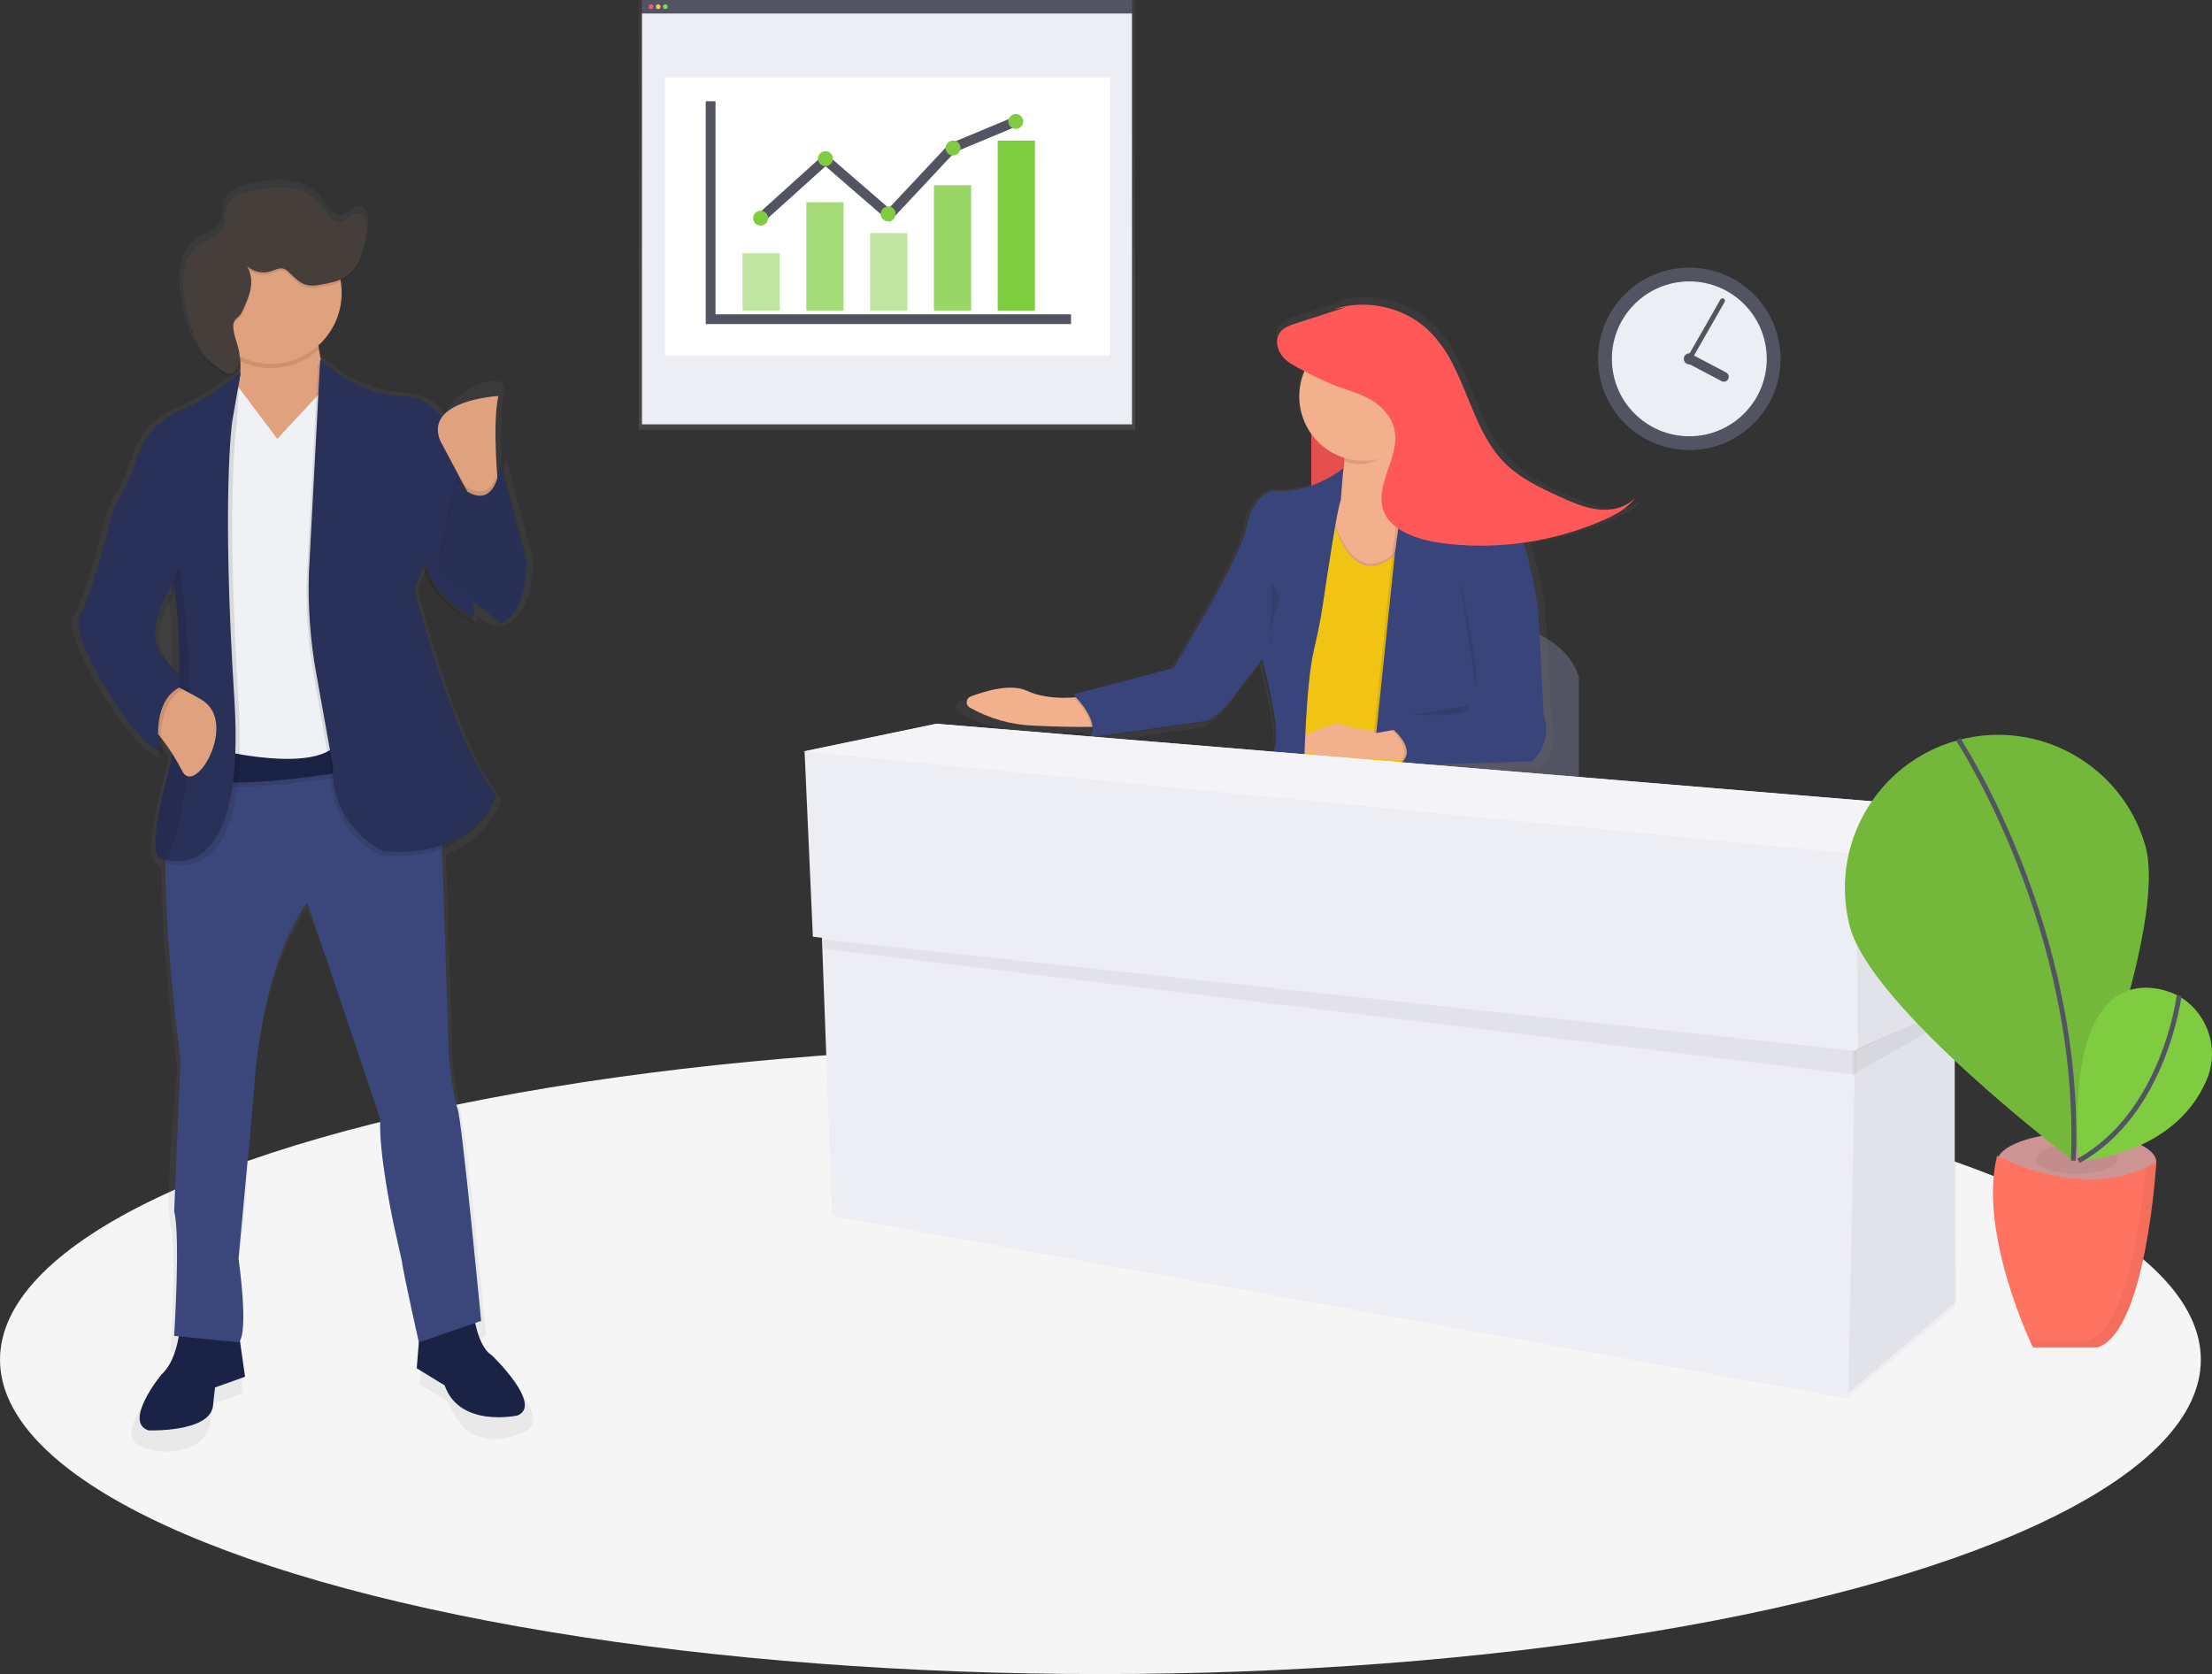 <?xml version="1.0" standalone="no"?><!-- Generator: Gravit.io --><svg xmlns="http://www.w3.org/2000/svg" xmlns:xlink="http://www.w3.org/1999/xlink" style="isolation:isolate" viewBox="0 0 905.089 685" width="905.089" height="685"><rect x="0" y="0" width="905.089" height="685" fill="#333333" stroke="none"/><defs><clipPath id="_clipPath_8zI7D9xfUIbDg9F2yDs26Ci5QD2YttXR"><rect width="905.089" height="685"/></clipPath></defs><g clip-path="url(#_clipPath_8zI7D9xfUIbDg9F2yDs26Ci5QD2YttXR)"><rect width="905.089" height="685" style="fill:rgb(42,42,42)" fill-opacity="0"/><g><linearGradient id="_lgradient_5" x1="0.5" y1="0.673" x2="0.5" y2="0" gradientTransform="matrix(203.11,0,0,175.84,261.37,0)" gradientUnits="userSpaceOnUse"><stop offset="0%" stop-opacity="0.25" style="stop-color:rgb(128,128,128)"/><stop offset="54%" stop-opacity="0.12" style="stop-color:rgb(128,128,128)"/><stop offset="100%" stop-opacity="0.1" style="stop-color:rgb(128,128,128)"/></linearGradient><path d=" M 261.37 0 L 261.37 9.74 L 261.37 175.84 L 464.48 175.84 L 464.48 9.74 L 464.48 0 L 261.37 0 L 261.37 0 Z " fill="url(#_lgradient_5)"/><rect x="262.67" y="0" width="200.51" height="5.68" transform="matrix(1,0,0,1,0,0)" fill="rgb(83,84,97)"/><rect x="262.67" y="5.52" width="200.51" height="168.11" transform="matrix(1,0,0,1,0,0)" fill="rgb(237,237,244)"/><rect x="272.04" y="31.68" width="182.28" height="113.78" transform="matrix(1,0,0,1,0,0)" fill="rgb(255,255,255)"/><circle vector-effect="non-scaling-stroke" cx="266.4" cy="2.76" r="0.97" fill="rgb(250,89,95)"/><circle vector-effect="non-scaling-stroke" cx="269.32" cy="2.76" r="0.97" fill="rgb(255,199,76)"/><circle vector-effect="non-scaling-stroke" cx="272.24" cy="2.76" r="0.97" fill="rgb(133,212,89)"/><mask id="_mask_qhlrx1n5poW2WNWERizuhZN9oFtG4Juw" x="-200%" y="-200%" width="400%" height="400%"><rect x="-200%" y="-200%" width="400%" height="400%" style="fill:white;"/><path d=" M 290.77 41.43 L 290.77 130.6 L 438.24 130.6" fill="black" stroke="none"/></mask><path d=" M 290.77 41.43 L 290.77 130.6 L 438.24 130.6" fill="none" mask="url(#_mask_qhlrx1n5poW2WNWERizuhZN9oFtG4Juw)" vector-effect="non-scaling-stroke" stroke-width="4" stroke="rgb(83,84,97)" stroke-linejoin="miter" stroke-linecap="butt" stroke-miterlimit="10"/><g opacity="0.5"><rect x="303.82" y="103.63" width="15.23" height="23.49" transform="matrix(1,0,0,1,0,0)" fill="rgb(128,204,65)"/></g><g opacity="0.7"><rect x="329.92" y="82.75" width="15.23" height="44.37" transform="matrix(1,0,0,1,0,0)" fill="rgb(128,204,65)"/></g><g opacity="0.5"><rect x="356.02" y="95.37" width="15.23" height="31.76" transform="matrix(1,0,0,1,0,0)" fill="rgb(128,204,65)"/></g><g opacity="0.8"><rect x="382.13" y="75.79" width="15.23" height="51.33" transform="matrix(1,0,0,1,0,0)" fill="rgb(128,204,65)"/></g><rect x="408.23" y="57.52" width="15.23" height="69.6" transform="matrix(1,0,0,1,0,0)" fill="rgb(128,204,65)"/><mask id="_mask_3S9rQpxXXKo5bBsOzXEFcc6sDIiVXkBq" x="-200%" y="-200%" width="400%" height="400%"><rect x="-200%" y="-200%" width="400%" height="400%" style="fill:white;"/><path d=" M 311.22 89.28 L 337.75 65.35 L 363.86 87.97 L 389.52 60.57 L 415.62 49.69" fill="black" stroke="none"/></mask><path d=" M 311.22 89.28 L 337.75 65.35 L 363.86 87.97 L 389.52 60.57 L 415.62 49.69" fill="none" mask="url(#_mask_3S9rQpxXXKo5bBsOzXEFcc6sDIiVXkBq)" vector-effect="non-scaling-stroke" stroke-width="4" stroke="rgb(83,84,97)" stroke-linejoin="miter" stroke-linecap="butt" stroke-miterlimit="10"/><circle vector-effect="non-scaling-stroke" cx="311.22" cy="89.28" r="3.05" fill="rgb(128,204,65)"/><circle vector-effect="non-scaling-stroke" cx="363.42" cy="87.54" r="3.05" fill="rgb(128,204,65)"/><circle vector-effect="non-scaling-stroke" cx="389.96" cy="60.57" r="3.05" fill="rgb(128,204,65)"/><circle vector-effect="non-scaling-stroke" cx="337.75" cy="64.92" r="3.05" fill="rgb(128,204,65)"/><circle vector-effect="non-scaling-stroke" cx="415.62" cy="49.69" r="3.05" fill="rgb(128,204,65)"/><ellipse vector-effect="non-scaling-stroke" cx="450.26" cy="556.36" rx="450.26" ry="128.64" fill="rgb(245,245,245)"/><path d=" M 546.42 308.6 C 546.42 308.6 558.86 247.51 606.42 253.17 C 606.42 253.17 639.23 255.43 646.02 276.93 L 646.02 324.44 L 546.42 308.6 Z " fill="rgb(83,84,97)"/><linearGradient id="_lgradient_6" x1="0" y1="0.5" x2="6.123233995736766e-17" y2="-0.5" gradientTransform="matrix(282.373,0,0,203.898,391.147,121.602)" gradientUnits="userSpaceOnUse"><stop offset="0%" stop-opacity="0.1" style="stop-color:rgb(128,128,128)"/></linearGradient><path d=" M 657.78 207.98 C 652.2 207.35 646.91 204.98 641.71 202.66 C 632.97 198.71 624.02 194.54 617.26 187.21 C 607.1 176.21 603.41 159.97 596.26 146.34 C 593.614 141.001 590.073 136.154 585.79 132.01 C 582.247 128.787 578.142 126.241 573.68 124.5 C 564.911 121.016 555.209 120.662 546.21 123.5 L 551.21 122.67 L 529.82 129.5 C 527.16 130.36 524.24 131.45 522.89 134.14 C 521.54 136.83 522.4 140.68 524.32 143.14 C 526.24 145.6 528.94 147.03 531.56 148.41 L 533.81 149.59 C 530.097 158.292 531.176 168.3 536.66 176.01 L 536.66 197.94 C 531.375 199.846 525.734 200.563 520.14 200.04 C 518.602 200.552 517.186 201.376 515.98 202.46 C 513.37 204.46 510.06 208.46 508.71 215.85 C 506.44 228.31 480.71 270.75 478.03 275.11 L 436.03 286.11 L 436.28 286.35 L 435.47 286.56 C 435.47 286.56 435.8 286.87 436.32 287.42 C 431.58 287.74 423.24 287.72 416.61 284.6 C 409.81 281.4 398.89 284.68 392.81 287 C 391.878 287.357 391.234 288.218 391.155 289.213 C 391.076 290.208 391.576 291.16 392.44 291.66 C 400.626 296.306 409.805 298.922 419.21 299.29 C 429.47 299.83 437.87 299.9 443.62 299.84 C 443.893 301.594 443.426 303.383 442.33 304.78 L 492.52 297.6 C 493.99 296.76 495.379 295.786 496.67 294.69 C 499.757 292.238 502.417 289.292 504.54 285.97 L 515.35 271.84 C 516.03 274.28 523.08 300.18 520.71 308.77 L 518.18 318.29 L 532.96 319.82 L 532.96 319.5 L 577.69 325.5 L 577.69 324.5 L 577.77 324.5 L 577.96 316.11 L 629.81 314.44 C 629.81 314.44 638.81 307.13 634.88 295.44 C 634.88 295.44 632.4 249.86 632.4 249.86 C 631.046 240.463 628.99 231.18 626.25 222.09 C 637.707 220.454 648.895 217.299 659.52 212.71 C 664.68 210.49 669.89 207.8 673.52 203.11 C 669.36 207.31 663.36 208.61 657.78 207.98 Z " fill="url(#_lgradient_6)"/><rect x="536.52" y="150.5" width="42" height="65" transform="matrix(1,0,0,1,0,0)" fill="rgb(254,88,88)"/><g opacity="0.1"><rect x="536.52" y="150.5" width="42" height="65" transform="matrix(1,0,0,1,0,0)" fill="rgb(0,0,0)"/></g><path d=" M 545.21 174.39 C 550.543 181.344 551.502 190.709 547.69 198.6 C 541.27 212.4 545.2 232.27 550.37 235.3 C 555.54 238.33 576.07 242.46 582.48 233.64 C 588.89 224.82 588.53 199.34 586.42 195.64 C 584.31 191.94 568.67 188.81 569.34 167.92 L 545.21 174.39 Z " fill="rgb(242,176,141)"/><g opacity="0.1"><path d=" M 542.52 200.06 C 542.52 200.06 550.76 255.3 578.66 217.28 L 576.35 321.28 L 525.9 314.55 L 542.52 200.06 Z " fill="rgb(0,0,0)"/></g><path d=" M 542.45 201.05 C 542.45 201.05 550.69 256.29 578.59 218.27 L 576.28 322.27 L 525.83 315.54 L 542.45 201.05 Z " fill="rgb(241,196,19)"/><path d=" M 573.25 298.5 C 573.25 298.5 558.08 300.42 547.58 295.84 C 547.58 295.84 527.58 301.25 529.58 305.95 C 531.58 310.65 577.47 310.95 577.47 310.95 L 573.25 298.5 Z " fill="rgb(242,176,141)"/><path d=" M 442.92 285.03 C 442.92 285.03 429.73 287.15 420.21 282.67 C 413.63 279.57 403.05 282.75 397.15 285 C 396.25 285.347 395.629 286.18 395.552 287.142 C 395.475 288.104 395.957 289.024 396.79 289.51 C 404.719 294.009 413.61 296.543 422.72 296.9 C 442.08 297.9 454.62 297.22 454.62 297.22 L 442.92 285.03 Z " fill="rgb(242,176,141)"/><g opacity="0.1"><path d=" M 569.81 225.84 L 562.13 299.84 L 569.25 298.58 C 569.25 298.58 580.25 307.71 570.73 313.2 L 625.8 311.5 C 625.8 311.5 634.52 304.42 630.71 293.05 C 630.71 293.05 628.31 248.89 628.31 248.89 C 628.31 248.89 622.64 207.39 611.38 205.22 C 611.38 205.22 588.61 200.76 575.31 185.96 L 569.81 225.84 Z " fill="rgb(0,0,0)"/></g><path d=" M 570.8 225.94 L 563.12 299.94 L 570.24 298.68 C 570.24 298.68 581.24 307.81 571.72 313.3 L 626.79 311.53 C 626.79 311.53 635.51 304.45 631.7 293.08 C 631.7 293.08 629.3 248.92 629.3 248.92 C 629.3 248.92 623.63 207.42 612.37 205.25 C 612.37 205.25 589.6 200.79 576.3 185.99 L 570.8 225.94 Z " fill="rgb(57,68,122)"/><g opacity="0.1"><path d=" M 549.12 192.01 C 549.12 192.01 536.26 202.9 519.97 201.21 C 519.97 201.21 511.76 203.35 509.45 216.09 C 507.14 228.83 479.52 273.85 479.52 273.85 L 438.52 284.56 C 438.52 284.56 450.33 295.76 445.17 302.22 L 493.79 295.29 C 498.277 292.617 502.067 288.92 504.85 284.5 L 515.85 270.17 C 515.85 270.17 523.5 297.41 521.1 306.17 L 518.65 315.4 L 532.97 316.89 C 532.97 316.89 533.67 280.67 537.04 266.6 C 538.5 260.51 539.76 254.39 540.68 248.2 C 543.02 232.4 546.68 208.37 548.05 205.2 L 549.12 192.01 Z " fill="rgb(0,0,0)"/></g><path d=" M 549.67 191.57 C 549.67 191.57 536.81 202.5 520.52 200.77 C 520.52 200.77 512.31 202.91 510 215.65 C 507.69 228.39 480.06 273.42 480.06 273.42 L 439.06 284.13 C 439.06 284.13 450.87 295.33 445.71 301.79 L 494.33 294.86 C 498.835 292.184 502.64 288.475 505.43 284.04 L 516.43 269.71 C 516.43 269.71 524.08 296.95 521.68 305.71 L 519.23 314.94 L 533.52 316.38 C 533.52 316.38 534.22 280.16 537.59 266.09 C 539.05 260 540.31 253.88 541.23 247.69 C 543.57 231.89 547.23 207.86 548.6 204.69 L 549.67 191.57 Z " fill="rgb(57,68,122)"/><g opacity="0.1"><path d=" M 573.31 181.75 C 570.96 178.04 568.95 176.46 569.18 169.39 L 545.06 175.87 C 547.914 179.598 549.577 184.101 549.83 188.79 C 551.539 189.33 553.298 189.696 555.08 189.88 C 561.67 190.57 568.3 185.29 573.31 181.75 Z " fill="rgb(0,0,0)"/></g><path d=" M 555.207 188.383 C 540.769 186.886 530.262 173.948 531.76 159.51 C 533.257 145.073 546.194 134.566 560.632 136.063 C 575.07 137.56 585.576 150.498 584.079 164.936 C 582.582 179.374 569.645 189.88 555.207 188.383 Z " fill="rgb(242,176,141)"/><g opacity="0.1"><path d=" M 520.41 237.93 C 520.41 237.93 525.17 244.93 522.25 249.1 C 522.25 249.1 518.66 259.7 519.73 263.81" fill="rgb(0,0,0)"/></g><g opacity="0.1"><path d=" M 597.35 236.93 C 597.35 236.93 606.14 277.26 603.76 281.01" fill="rgb(0,0,0)"/></g><g opacity="0.1"><path d=" M 577.46 292.41 C 577.46 292.41 602.38 294.33 600.96 288.69" fill="rgb(0,0,0)"/></g><path d=" M 545.77 126.5 C 554.491 123.764 563.889 124.117 572.38 127.5 C 576.716 129.194 580.702 131.672 584.14 134.81 C 588.287 138.824 591.717 143.518 594.28 148.69 C 601.18 161.9 604.76 177.64 614.6 188.29 C 621.15 195.38 629.82 199.43 638.29 203.29 C 643.29 205.56 648.45 207.84 653.86 208.45 C 659.27 209.06 665.08 207.8 669.11 203.74 C 665.63 208.28 660.58 210.89 655.58 213.04 C 635.897 221.535 614.362 224.83 593.04 222.61 C 587.04 221.97 581.04 220.87 575.48 218.21 C 571.48 216.29 567.6 213.28 566.02 208.77 C 562.38 198.37 572.6 187.33 570.68 176.36 C 569.68 170.73 565.59 166.36 561.03 163.66 C 556.47 160.96 551.38 159.66 546.51 157.86 C 541.393 155.789 536.407 153.407 531.58 150.73 C 529.04 149.39 526.42 147.98 524.58 145.62 C 522.74 143.26 521.83 139.62 523.2 136.93 C 524.57 134.24 527.34 133.27 529.91 132.43 L 550.64 125.72" fill="rgb(254,88,88)"/><path d=" M 806.61 331.23 L 383.51 296.16 L 329.21 307.47 L 332.6 383.27 L 336.31 383.72 L 340.52 497.53 L 755.71 572.19 L 799.83 534.86 L 799.83 411.47 L 805.48 408.16 L 806.61 331.23 L 806.61 331.23 Z " fill="rgb(237,237,244)"/><g opacity="0.05"><path d=" M 807.18 331.23 L 806.05 408.16 L 760.23 429.65 L 759.66 349.33 L 807.18 331.23 L 807.18 331.23 Z " fill="rgb(0,0,0)"/></g><g opacity="0.05"><path d=" M 799.83 411.55 L 800.39 532.6 L 756.27 569.93 L 759.1 429.65 L 799.83 411.55 L 799.83 411.55 Z " fill="rgb(0,0,0)"/></g><g opacity="0.05"><path d=" M 336.87 388.24 L 759.44 439.81 L 759.66 430.03 L 336.56 384.4 L 336.87 388.24 L 336.87 388.24 Z " fill="rgb(0,0,0)"/></g><g opacity="0.05"><path d=" M 799.83 415.99 L 799.83 411.55 L 757.97 430.03 L 757.97 439.83 L 799.83 415.99 L 799.83 415.99 Z " fill="rgb(0,0,0)"/></g><path d=" M 328.64 307.47 L 382.94 296.16 L 806.05 331.23 L 758.53 349.33 L 328.64 307.47 L 328.64 307.47 Z " fill="rgb(244,244,248)"/><ellipse vector-effect="non-scaling-stroke" cx="849.73" cy="475.54" rx="32.57" ry="11.96" fill="rgb(205,148,148)"/><g opacity="0.05"><ellipse vector-effect="non-scaling-stroke" cx="849.73" cy="474.21" rx="16.62" ry="6.1" fill="rgb(0,0,0)"/></g><path d=" M 817.17 472.88 C 817.17 472.88 853.06 492.82 882.31 475.54 C 882.31 475.54 878.31 544.66 858.38 551.31 L 831.79 551.31 C 831.79 551.31 809.19 504.78 817.17 472.88 Z " fill="rgb(255,115,97)"/><path d=" M 877.86 346.22 C 886.99 379.61 848.04 474.73 848.04 474.73 C 848.04 474.73 766.04 412.73 756.95 379.3 C 748.217 346.059 767.881 311.985 801.032 302.915 C 834.183 293.845 868.455 313.163 877.86 346.22 L 877.86 346.22 Z " fill="rgb(128,204,65)"/><g opacity="0.1"><path d=" M 877.86 346.22 C 886.99 379.61 848.04 474.73 848.04 474.73 C 848.04 474.73 766.04 412.73 756.95 379.3 C 748.217 346.059 767.881 311.985 801.032 302.915 C 834.183 293.845 868.455 313.163 877.86 346.22 L 877.86 346.22 Z " fill="rgb(0,0,0)"/></g><mask id="_mask_d1QTQSYueXEpQUoTxt9znOMFsk74hzKd" x="-200%" y="-200%" width="400%" height="400%"><rect x="-200%" y="-200%" width="400%" height="400%" style="fill:white;"/><path d=" M 801.2 302.5 C 801.2 302.5 852.2 379.5 848.37 474.92" fill="black" stroke="none"/></mask><path d=" M 801.2 302.5 C 801.2 302.5 852.2 379.5 848.37 474.92" fill="none" mask="url(#_mask_d1QTQSYueXEpQUoTxt9znOMFsk74hzKd)" vector-effect="non-scaling-stroke" stroke-width="2" stroke="rgb(83,84,97)" stroke-linejoin="miter" stroke-linecap="butt" stroke-miterlimit="10"/><path d=" M 890.88 407.25 C 890.88 407.25 844.62 382.09 850.52 474.98 C 850.52 474.98 889.11 473.6 902.8 442.12 C 908.338 429.449 903.527 414.638 891.6 407.64 L 890.88 407.25 Z " fill="rgb(128,204,65)"/><mask id="_mask_Hn1fCY1wnKwNrvWhYggtpX4BfkM6gCwe" x="-200%" y="-200%" width="400%" height="400%"><rect x="-200%" y="-200%" width="400%" height="400%" style="fill:white;"/><path d=" M 891.64 407.41 C 891.64 407.41 885.64 455.63 850.48 474.98" fill="black" stroke="none"/></mask><path d=" M 891.64 407.41 C 891.64 407.41 885.64 455.63 850.48 474.98" fill="none" mask="url(#_mask_Hn1fCY1wnKwNrvWhYggtpX4BfkM6gCwe)" vector-effect="non-scaling-stroke" stroke-width="2" stroke="rgb(83,84,97)" stroke-linejoin="miter" stroke-linecap="butt" stroke-miterlimit="10"/><g opacity="0.05"><path d=" M 877.95 477.8 C 876.6 493.7 871.09 543.09 854.39 548.65 L 830.52 548.65 C 831.28 550.35 831.74 551.31 831.74 551.31 L 858.33 551.31 C 878.27 544.66 882.26 475.54 882.26 475.54 C 880.862 476.365 879.424 477.119 877.95 477.8 Z " fill="rgb(0,0,0)"/></g><circle vector-effect="non-scaling-stroke" cx="691.22" cy="146.83" r="37.33" fill="rgb(83,84,97)"/><circle vector-effect="non-scaling-stroke" cx="691.22" cy="146.83" r="31.68" fill="rgb(237,237,244)"/><circle vector-effect="non-scaling-stroke" cx="691.22" cy="146.83" r="2.26" fill="rgb(83,84,97)"/><mask id="_mask_2xpZsNZzDW6qCmZYDSFvRnzpVd7hEh1i" x="-200%" y="-200%" width="400%" height="400%"><rect x="-200%" y="-200%" width="400%" height="400%" style="fill:white;"/><line x1="704.8" y1="123.07" x2="691.22" y2="146.83" fill="black" stroke="none"/></mask><line x1="704.8" y1="123.07" x2="691.22" y2="146.83" mask="url(#_mask_2xpZsNZzDW6qCmZYDSFvRnzpVd7hEh1i)" vector-effect="non-scaling-stroke" stroke-width="2" stroke="rgb(83,84,97)" stroke-linejoin="miter" stroke-linecap="round" stroke-miterlimit="10"/><mask id="_mask_8MZtRN0LqBCOPQCzJIlJlkQoE5G6bCyZ" x="-200%" y="-200%" width="400%" height="400%"><rect x="-200%" y="-200%" width="400%" height="400%" style="fill:white;"/><line x1="691.87" y1="147.08" x2="705.36" y2="154.18" fill="black" stroke="none"/></mask><line x1="691.87" y1="147.08" x2="705.36" y2="154.18" mask="url(#_mask_8MZtRN0LqBCOPQCzJIlJlkQoE5G6bCyZ)" vector-effect="non-scaling-stroke" stroke-width="4" stroke="rgb(83,84,97)" stroke-linejoin="miter" stroke-linecap="round" stroke-miterlimit="10"/><linearGradient id="_lgradient_7" x1="0" y1="0.5" x2="6.123233995736766e-17" y2="-0.5" gradientTransform="matrix(188.773,0,0,520.366,29.353,73.559)" gradientUnits="userSpaceOnUse"><stop offset="0%" stop-opacity="0.1" style="stop-color:rgb(128,128,128)"/></linearGradient><path d=" M 203.44 561.07 C 199.56 558.67 197.51 552.65 196.44 547.59 L 198.93 546.74 C 198.93 546.74 190.8 462.52 189 458.04 C 189 458.04 185.39 437.43 185.39 437.43 L 182.46 349.59 C 195.95 344.69 201.62 335.21 203.53 331.06 C 204.219 329.838 204.795 328.556 205.25 327.23 C 186.25 303.94 170.94 241.23 170.94 241.23 L 173.51 234.61 L 173.51 234.61 L 174.64 231.7 C 178.41 247.6 195.32 254.7 195.32 254.7 L 195.07 252.37 C 195.74 252.7 196.15 252.88 196.21 252.9 C 199.76 255.53 203.53 256.9 207.06 255.6 C 218.14 251.37 217.96 231.98 217.9 229.82 C 217.9 228.57 217.9 227.82 217.9 227.82 L 207.05 187.5 C 206.767 189.537 206.301 191.545 205.66 193.5 C 205.03 185.15 204.23 169.5 206.15 160.61 C 208.28 150.73 187.45 157.53 182.04 169.18 C 178.143 163.933 172.054 160.763 165.52 160.58 C 146.64 159.77 133.73 147.84 131.52 145.69 C 131.036 143.649 130.665 141.582 130.41 139.5 C 137.877 132.821 141.431 122.801 139.84 112.91 C 140.326 112.692 140.8 112.448 141.26 112.18 C 147.96 108.18 150.11 99.61 150.53 91.87 C 150.53 91.47 150.53 91.04 150.53 90.61 C 150.63 88.04 150.04 84.86 147.53 84.34 C 144.24 83.65 141.83 88.6 138.53 88.07 C 137.518 87.831 136.606 87.282 135.92 86.5 C 133.65 84.25 132.12 81.36 129.87 79.11 C 126.51 75.75 121.73 74.04 116.97 73.63 C 112.197 73.373 107.412 73.821 102.77 74.96 C 100.213 75.377 97.743 76.215 95.46 77.44 C 93.172 78.684 91.558 80.884 91.06 83.44 C 90.998 83.984 90.981 84.533 91.01 85.08 C 91.01 85.91 91.01 86.76 91.08 87.59 C 91.069 87.953 91.029 88.314 90.96 88.67 C 90.48 91.02 88.54 92.82 86.47 94.05 C 84.4 95.28 82.09 96.14 80.14 97.55 C 77.023 99.949 74.858 103.375 74.03 107.22 C 73.529 109.386 73.301 111.607 73.35 113.83 C 73.325 115.836 73.442 117.841 73.7 119.83 C 74.524 126.524 76.404 133.045 79.27 139.15 C 80.214 141.297 81.431 143.314 82.89 145.15 C 85.032 147.484 87.493 149.504 90.2 151.15 C 91.3 151.89 92.61 152.65 93.87 152.24 C 94.237 152.103 94.576 151.9 94.87 151.64 C 96.73 150.1 97.36 147.64 97.3 145.18 C 97.3 145.44 97.38 145.71 97.41 145.96 L 97.59 146.04 C 97.719 147.657 97.719 149.283 97.59 150.9 C 95.92 152.32 84.59 161.76 71.91 166.98 C 63.218 170.583 56.608 177.906 53.91 186.92 C 51.996 193.45 49.132 199.663 45.41 205.36 C 43.6 208.05 35.48 244.78 30.06 251.95 C 25.53 257.95 43.76 290.95 56.71 303.63 L 57.29 304.18 C 60.29 307.32 63.05 309.51 65.29 310.18 C 64.97 308.149 64.803 306.096 64.79 304.04 C 66.26 306.04 67.68 307.99 68.96 309.92 C 68.43 312.75 67.81 315.53 67.09 318.24 C 58.09 352.24 63.48 353.18 63.48 353.18 C 63.48 353.18 63.75 353.31 64.22 353.49 C 64.69 354.86 65.28 354.97 65.28 354.97 C 65.28 354.97 65.56 355.11 66.07 355.3 C 66.29 394.51 72.5 437.4 72.5 437.4 C 72.5 437.4 67.08 491.16 69.79 501.01 C 72.5 510.86 69.79 553.01 69.79 553.01 L 71.64 553.5 C 70.64 558.82 68.64 565.35 64.37 569.14 C 56.24 576.31 48.12 588.85 58.95 592.43 C 69.78 596.01 84.23 593.33 86.03 582.57 L 86.93 574.51 L 99.57 570.03 L 97.41 555.03 C 100.97 549.34 96.86 520.75 96.86 520.75 C 96.86 520.75 99.57 510.89 103.18 452.66 C 103.28 451.02 103.4 449.43 103.52 447.85 C 103.52 447.39 103.59 446.94 103.63 446.49 Q 103.78 444.7 103.95 442.96 C 103.95 442.56 104.03 442.15 104.07 441.75 C 104.22 440.26 104.38 438.75 104.55 437.34 C 104.55 437.12 104.61 436.9 104.63 436.68 Q 104.86 434.83 105.1 433.04 L 105.27 431.8 Q 105.5 430.17 105.75 428.6 C 105.75 428.29 105.84 427.98 105.89 427.68 Q 106.21 425.68 106.55 423.81 L 106.71 422.96 Q 106.98 421.47 107.27 420.02 L 107.49 418.93 Q 107.8 417.41 108.12 415.93 L 108.24 415.37 C 108.5 414.22 108.76 413.1 109.02 412.01 L 109.23 411.14 Q 109.54 409.89 109.85 408.69 L 110.09 407.78 C 110.36 406.78 110.63 405.78 110.91 404.78 L 110.91 404.7 C 111.19 403.7 111.48 402.76 111.77 401.82 L 112.02 401.01 Q 112.35 399.96 112.68 398.95 L 112.92 398.23 C 113.21 397.36 113.5 396.51 113.79 395.69 L 113.92 395.34 Q 114.3 394.28 114.68 393.27 L 114.94 392.58 Q 115.28 391.68 115.62 390.83 L 115.83 390.31 Q 116.26 389.24 116.69 388.24 L 116.88 387.8 Q 117.22 387.01 117.56 386.26 L 117.82 385.69 Q 118.17 384.93 118.51 384.21 L 118.65 383.9 C 118.92 383.33 119.19 382.79 119.45 382.27 L 119.67 381.85 L 120.25 380.72 L 120.48 380.29 L 121.16 379.03 L 121.16 378.94 L 121.85 377.73 L 122.05 377.39 C 123.115 375.501 124.321 373.696 125.66 371.99 C 125.66 371.99 157.39 449.08 156.52 462.5 C 155.65 475.92 161.94 505.5 161.94 505.5 C 161.94 505.5 164.65 515.36 165.55 521.63 C 166.32 526.96 171 547.81 172.38 553.96 L 172.38 553.96 L 172.6 554.96 L 172.6 555.07 L 172.66 555.34 L 172.66 555.49 L 172.66 555.58 L 171.78 566.45 L 183.52 573.62 C 189.84 591.54 203.38 590.62 214.22 586.16 C 225.06 581.7 210.66 565.5 203.44 561.07 Z  M 190.22 196.64 L 190.08 196.52 L 190.08 196.35 L 190.22 196.64 Z  M 71.95 276.91 C 71.3 276.37 70.63 275.77 69.95 275.13 C 69.19 274.33 68.45 273.48 67.76 272.58 L 68.24 273.1 C 68.94 273.76 69.64 274.38 70.31 274.93 C 70.412 264.659 69.998 254.389 69.07 244.16 C 69.51 243.42 69.91 242.77 70.27 242.23 C 71.505 253.747 72.066 265.327 71.95 276.91 L 71.95 276.91 Z " fill="url(#_lgradient_7)"/><linearGradient id="_lgradient_8" x1="0" y1="0.5" x2="6.123233995736766e-17" y2="-0.5" gradientTransform="matrix(127.207,0,0,134.38,63.243,139.72)" gradientUnits="userSpaceOnUse"><stop offset="0%" stop-opacity="0.1" style="stop-color:rgb(128,128,128)"/></linearGradient><path d=" M 97.06 139.81 L 97.06 140.03 L 96.85 139.72 L 97.06 139.81 Z  M 69.75 272.31 C 66.12 268.45 62.86 263.4 63.28 257.95 C 63.94 249.42 67.92 242.32 70.07 239.05 C 71.311 250.691 71.875 262.394 71.76 274.1 C 71.11 273.56 70.43 272.95 69.75 272.31 Z  M 190.3 192.7 L 190.45 192.97 L 190.31 192.85 L 190.3 192.7 Z " fill="url(#_lgradient_8)"/><path d=" M 193.36 533.5 C 193.36 533.5 194.24 550.19 201.26 554.58 C 201.26 554.58 222.34 574.78 211.8 579.17 C 211.8 579.17 188.09 584.44 181.94 566.88 L 170.52 559.88 L 172.28 537.88 L 193.36 533.5 Z " fill="rgb(26,34,70)"/><path d=" M 73.92 538.75 C 73.92 538.75 73.92 555.44 66.02 562.46 C 66.02 562.46 50.21 581.78 60.75 585.29 C 60.75 585.29 85.34 586.17 87.1 575.63 L 87.98 567.73 L 100.27 563.34 L 96.76 538.75 L 73.92 538.75 Z " fill="rgb(26,34,70)"/><path d=" M 180.19 327.11 L 183.7 433.37 C 183.7 433.37 185.46 449.18 187.21 453.57 C 188.96 457.96 196.87 540.5 196.87 540.5 L 171.4 549.28 C 171.4 549.28 165.25 522.06 164.4 515.91 C 164.4 515.91 160.89 500.1 160.89 500.1 C 160.89 500.1 154.74 471.1 155.62 457.95 C 155.62 457.95 125.76 369.25 125.76 369.25 C 125.76 369.25 107.32 391.25 103.76 448.25 C 103.76 448.25 97.61 514.99 97.61 514.99 C 97.61 514.99 102 545.73 97.61 549.24 C 97.61 549.24 71.26 546.61 71.26 546.61 C 71.26 546.61 73.89 505.34 71.26 495.68 C 71.26 495.68 73.89 433.33 73.89 433.33 C 73.89 433.33 57.24 317.5 78.32 294.62 L 169.65 288.5 L 180.19 327.11 Z " fill="rgb(59,71,123)"/><g style="opacity:0.1;"><g opacity="0.1"><path d=" M 191.6 540.5 C 191.6 540.5 183.7 457.95 181.94 453.56 C 181.94 453.56 178.43 433.36 178.43 433.36 L 174.92 327.11 L 164.52 288.82 L 169.69 288.47 L 180.23 327.11 L 183.74 433.37 C 183.74 433.37 185.5 449.18 187.25 453.57 C 189 457.96 196.87 540.5 196.87 540.5 L 171.4 549.28 L 171.02 547.59 L 191.6 540.5 Z " fill="rgb(0,0,0)"/></g><g opacity="0.1"><path d=" M 92.37 549.29 C 96.76 545.78 92.37 515.04 92.37 515.04 C 92.37 515.04 95 505.38 98.52 448.3 C 102.04 391.22 120.52 369.3 120.52 369.3 C 120.52 369.3 121.26 371.11 122.52 374.22 C 117.05 383.48 106.43 406.45 103.86 448.34 C 100.35 505.42 97.71 515.08 97.71 515.08 C 97.71 515.08 102.1 545.82 97.71 549.33 C 96.34 550.43 93.25 550.58 89.66 550.28 C 90.633 550.187 91.566 549.846 92.37 549.29 Z " fill="rgb(0,0,0)"/></g></g><path d=" M 131.01 119.86 C 131.01 119.86 124.01 151.47 143.3 168.16 C 143.3 168.16 97.63 198.02 86.22 183.97 C 86.22 183.97 94.12 162.89 94.12 162.89 C 94.12 162.89 103.78 154.99 94.12 131.28 L 131.01 119.86 Z " fill="rgb(224,161,126)"/><path d=" M 136.28 154.99 L 113.45 179.58 L 95.75 156.02 L 80.95 227.02 L 86.22 309.5 C 86.22 309.5 128.37 320.92 152.08 298.96 L 145.08 222.56 L 136.28 154.99 Z " fill="rgb(240,241,245)"/><g opacity="0.1"><path d=" M 138.03 306.04 L 141.52 317.5 C 141.52 317.5 100.25 324.5 86.19 321.01 L 89.7 308.72 C 89.7 308.72 128.37 318.33 138.03 306.04 Z " fill="rgb(0,0,0)"/></g><path d=" M 138.03 304.28 L 141.52 315.7 C 141.52 315.7 100.25 322.7 86.19 319.21 L 89.7 306.92 C 89.7 306.92 128.37 316.57 138.03 304.28 Z " fill="rgb(26,34,70)"/><g opacity="0.1"><path d=" M 130.13 148.84 C 130.13 148.84 143.3 162.89 163.5 163.77 C 163.5 163.77 186.33 189.24 186.33 189.24 L 193.33 254.24 C 193.33 254.24 176.64 247.24 173.13 231.41 L 168.74 242.83 C 168.74 242.83 183.67 304.3 202.11 327.14 C 202.11 327.14 194.21 353.49 155.57 349.97 C 155.57 349.97 134.49 340.31 135.37 315.72 L 128.52 277.22 C 126.089 263.696 125.084 249.954 125.52 236.22 L 130.13 148.84 Z " fill="rgb(0,0,0)"/></g><path d=" M 131.01 147.08 C 131.01 147.08 144.18 161.13 164.38 162.01 C 184.58 162.89 187.21 187.5 187.21 187.5 L 194.21 252.5 C 194.21 252.5 177.52 245.5 174.01 229.67 L 169.62 241.09 C 169.62 241.09 184.58 302.5 203.02 325.36 C 203.02 325.36 195.12 351.71 156.48 348.19 C 156.48 348.19 135.4 338.53 136.28 313.94 L 129.38 275.5 C 126.949 261.976 125.944 248.234 126.38 234.5 L 131.01 147.08 Z " fill="rgb(41,49,88)"/><g opacity="0.1"><path d=" M 98.27 153.11 C 98.27 153.11 88.44 164.51 75.07 170.06 C 66.608 173.624 60.194 180.802 57.6 189.61 C 55.744 196.006 52.957 202.095 49.33 207.68 C 47.57 210.31 39.67 246.32 34.4 253.35 C 29.13 260.38 55.48 305.16 66.89 308.68 C 66.89 308.68 62.5 284.09 80.06 281.46 C 80.06 281.46 64.25 271.8 65.13 260.38 C 66.01 248.96 73.03 240.18 73.03 240.18 C 73.03 240.18 79.18 284.97 70.4 318.34 C 61.62 351.71 66.89 352.59 66.89 352.59 C 66.89 352.59 102.89 370.15 97.63 287.59 C 92.37 205.03 96.75 174.3 96.75 174.3 L 98.27 153.11 Z " fill="rgb(0,0,0)"/></g><path d=" M 65.14 306.91 C 65.14 306.91 61.67 287.48 73.24 281.32 C 72.86 292.95 71.6 305.4 68.66 316.57 C 59.88 349.94 65.15 350.82 65.15 350.82 C 66.069 351.245 67.026 351.58 68.01 351.82 C 76.43 353.93 100.24 354.04 95.88 285.82 C 90.61 203.27 95 172.53 95 172.53 L 98.51 152.33 C 98.51 152.33 86.68 162.73 73.31 168.28 C 64.848 171.846 58.435 179.022 55.84 187.83 C 53.979 194.224 51.193 200.312 47.57 205.9 C 45.81 208.53 37.91 244.54 32.64 251.57 C 28.23 257.45 45.97 289.79 58.56 302.22 C 61.02 304.67 63.28 306.34 65.14 306.91 Z  M 64.65 265.3 C 63.684 263.208 63.251 260.91 63.39 258.61 C 64.04 250.19 68.04 243.2 70.08 240.12 C 70.81 239.02 71.29 238.42 71.29 238.42 C 72.813 250.9 73.505 263.468 73.36 276.04 C 70.29 273.5 66.58 269.68 64.65 265.31 L 64.65 265.3 Z " fill="rgb(41,49,88)"/><g opacity="0.1"><path d=" M 110.81 150.6 C 106.428 150.606 102.102 149.615 98.16 147.7 C 97.489 142.656 96.144 137.726 94.16 133.04 L 131.04 121.62 C 129.691 128.702 129.434 135.95 130.28 143.11 C 124.95 147.946 118.007 150.617 110.81 150.6 Z " fill="rgb(0,0,0)"/></g><circle vector-effect="non-scaling-stroke" cx="110.81" cy="119.86" r="28.98" fill="rgb(224,161,126)"/><g style="opacity:0.1;"><g opacity="0.1"><path d=" M 199.52 325.36 C 181.08 302.53 166.15 241.05 166.15 241.05 L 170.52 229.63 C 170.899 231.322 171.442 232.973 172.14 234.56 L 169.64 241.05 C 169.64 241.05 184.58 302.5 203.02 325.36 C 203.02 325.36 195.81 349.36 161.6 348.47 C 192.79 347.65 199.52 325.36 199.52 325.36 Z " fill="rgb(0,0,0)"/></g></g><path d=" M 203.9 199.78 C 203.9 199.78 201.27 174.31 203.9 162.02 C 203.9 162.02 173.16 163.78 180.19 180.46 C 180.19 180.46 194.24 206.81 194.24 206.81 L 203.9 199.78 Z " fill="rgb(224,161,126)"/><g opacity="0.1"><path d=" M 204.77 188.36 L 215.31 227.88 C 215.31 227.88 216.19 248.96 204.77 253.35 C 204.77 253.35 179.3 232.27 179.3 232.27 L 186.3 195.39 C 186.3 195.39 201.26 212.07 204.77 188.36 Z " fill="rgb(0,0,0)"/></g><path d=" M 204.77 190.12 L 215.31 229.64 C 215.31 229.64 216.19 250.72 204.77 255.11 C 204.77 255.11 179.3 234.03 179.3 234.03 L 186.3 197.15 C 186.3 197.15 201.26 213.83 204.77 190.12 Z " fill="rgb(41,49,88)"/><g opacity="0.02"><path d=" M 204.77 190.12 L 215.31 229.64 C 215.31 229.64 216.19 250.72 204.77 255.11 C 204.77 255.11 179.3 234.03 179.3 234.03 L 186.3 197.15 C 186.3 197.15 201.26 213.83 204.77 190.12 Z " fill="rgb(0,0,0)"/></g><g opacity="0.1"><path d=" M 68.66 316.57 C 59.88 349.94 65.15 350.82 65.15 350.82 C 66.069 351.245 67.026 351.58 68.01 351.82 C 76.86 334.01 78.36 304.92 77.59 279.82 C 77.59 279.62 77.59 279.42 77.59 279.21 C 77.062 263.356 75.704 247.541 73.52 231.83 C 72.52 232.7 71.34 235.7 70.11 240.12 C 70.84 239.02 71.32 238.42 71.32 238.42 C 72.843 250.9 73.535 263.468 73.39 276.04 C 73.529 277.803 73.489 279.575 73.27 281.33 C 72.86 292.95 71.6 305.4 68.66 316.57 Z " fill="rgb(0,0,0)"/></g><path d=" M 64.66 300.33 L 65.66 301.59 L 65.66 301.59 C 69.027 305.841 71.961 310.417 74.42 315.25 C 79.68 326.68 97.98 295.43 82.36 286.25 C 79.8 284.76 77.36 283.41 75.06 282.25 L 75.06 282.25 L 73.29 281.34 C 66.07 285.16 64.67 294.1 64.66 300.33 Z " fill="rgb(224,161,126)"/><g opacity="0.1"><path d=" M 64.66 300.33 L 65.66 301.59 L 65.66 301.59 C 65.66 301.59 66.07 285.23 75.07 282.24 L 75.07 282.24 L 73.3 281.33 C 66.07 285.16 64.67 294.1 64.66 300.33 Z " fill="rgb(0,0,0)"/></g><g opacity="0.1"><path d=" M 111.16 111.88 C 112.79 111.32 114.5 110.43 116.16 110.98 C 116.917 111.284 117.599 111.748 118.16 112.34 C 120.45 114.5 122.71 117.01 125.78 117.68 C 127.678 117.969 129.614 117.884 131.48 117.43 C 134.72 116.86 138.05 116.25 140.87 114.57 C 147.39 110.68 149.47 102.24 149.87 94.66 C 150.01 92.11 149.48 88.81 146.98 88.28 C 143.78 87.6 141.44 92.46 138.21 91.93 C 137.224 91.693 136.336 91.155 135.67 90.39 C 133.47 88.19 131.98 85.39 129.78 83.14 C 126.355 79.941 121.919 78.042 117.24 77.77 C 112.594 77.516 107.937 77.954 103.42 79.07 C 100.931 79.479 98.529 80.301 96.31 81.5 C 94.072 82.732 92.502 84.9 92.03 87.41 C 91.81 89.11 92.27 90.86 91.93 92.53 C 91.46 94.84 89.58 96.59 87.56 97.81 C 85.54 99.03 83.3 99.81 81.4 101.24 C 78.366 103.598 76.263 106.952 75.46 110.71 C 74.678 114.447 74.57 118.294 75.14 122.07 C 75.928 128.627 77.744 135.018 80.52 141.01 C 81.438 143.109 82.621 145.082 84.04 146.88 C 86.119 149.173 88.513 151.159 91.15 152.78 C 92.22 153.5 93.5 154.25 94.72 153.85 C 95.088 153.718 95.427 153.518 95.72 153.26 C 98.21 151.18 98.45 147.41 97.72 144.26 C 96.99 141.11 95.61 138.06 95.46 134.82 C 95.365 133.911 95.546 132.994 95.98 132.19 C 96.501 131.538 97.091 130.945 97.74 130.42 C 98.603 129.451 99.281 128.333 99.74 127.12 C 101.07 124.12 102.42 120.97 102.74 117.66 C 103.023 114.949 102.431 112.22 101.05 109.87 C 103.797 112.343 107.676 113.114 111.16 111.88 Z " fill="rgb(0,0,0)"/></g><path d=" M 111.16 110.88 C 112.79 110.32 114.5 109.43 116.16 109.98 C 116.917 110.284 117.599 110.748 118.16 111.34 C 120.45 113.5 122.71 116.01 125.78 116.68 C 127.678 116.969 129.614 116.884 131.48 116.43 C 134.72 115.86 138.05 115.25 140.87 113.57 C 147.39 109.68 149.47 101.24 149.87 93.66 C 150.01 91.11 149.48 87.81 146.98 87.28 C 143.78 86.6 141.44 91.46 138.21 90.93 C 137.224 90.693 136.336 90.155 135.67 89.39 C 133.47 87.19 131.98 84.39 129.78 82.14 C 126.355 78.941 121.919 77.042 117.24 76.77 C 112.594 76.516 107.937 76.954 103.42 78.07 C 100.931 78.479 98.529 79.301 96.31 80.5 C 94.072 81.732 92.502 83.9 92.03 86.41 C 91.81 88.11 92.27 89.86 91.93 91.53 C 91.46 93.84 89.58 95.59 87.56 96.81 C 85.54 98.03 83.3 98.81 81.4 100.24 C 78.366 102.598 76.263 105.952 75.46 109.71 C 74.678 113.447 74.57 117.294 75.14 121.07 C 75.928 127.627 77.744 134.018 80.52 140.01 C 81.438 142.109 82.621 144.082 84.04 145.88 C 86.119 148.173 88.513 150.159 91.15 151.78 C 92.22 152.5 93.5 153.25 94.72 152.85 C 95.088 152.718 95.427 152.518 95.72 152.26 C 98.21 150.18 98.45 146.41 97.72 143.26 C 96.99 140.11 95.61 137.06 95.46 133.82 C 95.365 132.911 95.546 131.994 95.98 131.19 C 96.501 130.538 97.091 129.945 97.74 129.42 C 98.603 128.451 99.281 127.333 99.74 126.12 C 101.07 123.12 102.42 119.97 102.74 116.66 C 103.023 113.949 102.431 111.22 101.05 108.87 C 103.797 111.343 107.676 112.114 111.16 110.88 Z " fill="rgb(70,62,59)"/></g></g></svg>